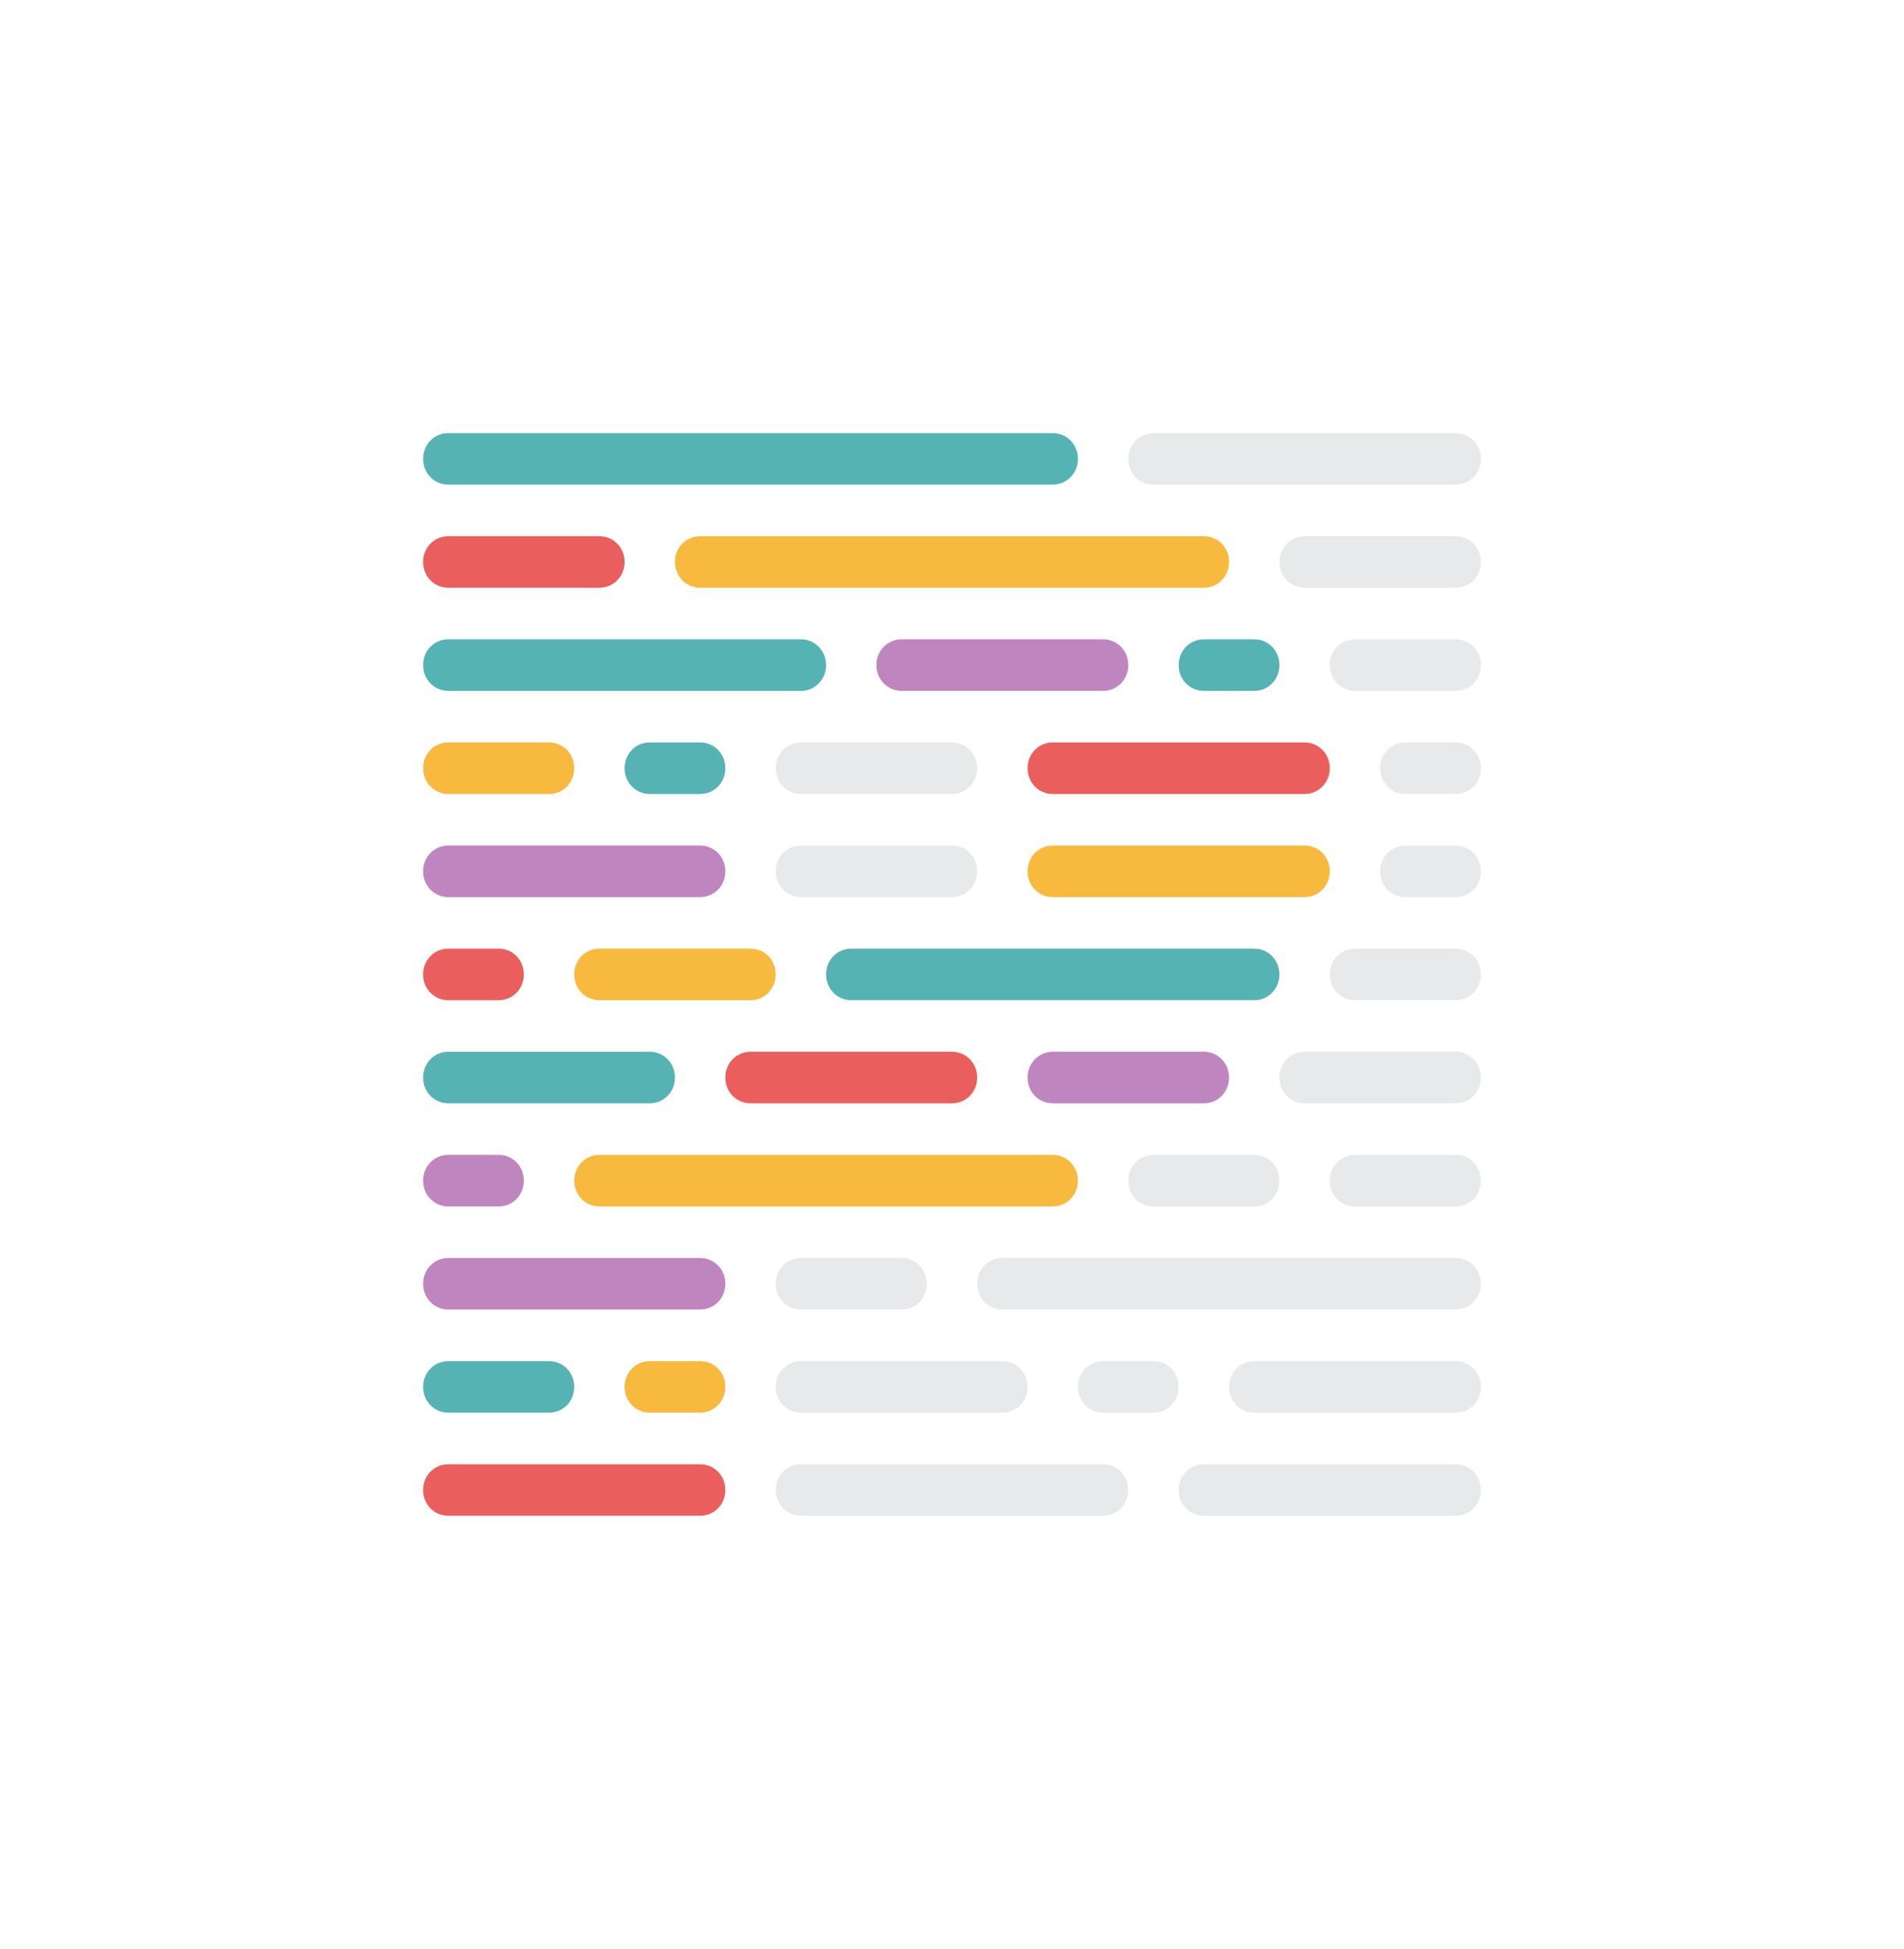 <svg width="85" height="87" viewBox="0 0 85 87" fill="none" xmlns="http://www.w3.org/2000/svg">
<path d="M53.743 28.54H55.992C56.622 28.54 57.117 29.046 57.117 29.691C57.117 30.335 56.622 30.842 55.992 30.842H53.743C53.114 30.842 52.619 30.335 52.619 29.691C52.619 29.046 53.114 28.54 53.743 28.54Z" fill="#56B3B4"/>
<path d="M20.013 65.365H31.257C31.886 65.365 32.381 65.872 32.381 66.516C32.381 67.16 31.886 67.667 31.257 67.667H20.013C19.384 67.667 18.889 67.16 18.889 66.516C18.889 65.872 19.384 65.365 20.013 65.365Z" fill="#EA5E5E"/>
<path d="M46.997 46.953H53.743C54.373 46.953 54.868 47.459 54.868 48.103C54.868 48.748 54.373 49.254 53.743 49.254H46.997C46.368 49.254 45.873 48.748 45.873 48.103C45.873 47.459 46.368 46.953 46.997 46.953Z" fill="#BF85BF"/>
<path d="M33.505 46.953H42.5C43.13 46.953 43.624 47.459 43.624 48.103C43.624 48.748 43.13 49.254 42.5 49.254H33.505C32.876 49.254 32.381 48.748 32.381 48.103C32.381 47.459 32.876 46.953 33.505 46.953Z" fill="#EA5E5E"/>
<path d="M20.013 46.953H29.008C29.638 46.953 30.132 47.459 30.132 48.103C30.132 48.748 29.638 49.254 29.008 49.254H20.013C19.384 49.254 18.889 48.748 18.889 48.103C18.889 47.459 19.384 46.953 20.013 46.953Z" fill="#56B3B4"/>
<path d="M20.013 56.159H31.257C31.886 56.159 32.381 56.665 32.381 57.309C32.381 57.954 31.886 58.46 31.257 58.46H20.013C19.384 58.46 18.889 57.954 18.889 57.309C18.889 56.665 19.384 56.159 20.013 56.159Z" fill="#BF85BF"/>
<path d="M20.013 37.746H31.257C31.886 37.746 32.381 38.252 32.381 38.897C32.381 39.541 31.886 40.048 31.257 40.048H20.013C19.384 40.048 18.889 39.541 18.889 38.897C18.889 38.252 19.384 37.746 20.013 37.746Z" fill="#BF85BF"/>
<path d="M31.257 23.936H53.743C54.373 23.936 54.868 24.443 54.868 25.087C54.868 25.732 54.373 26.238 53.743 26.238H31.257C30.627 26.238 30.132 25.732 30.132 25.087C30.132 24.443 30.627 23.936 31.257 23.936Z" fill="#F7BA3E"/>
<path d="M20.013 23.936H26.759C27.389 23.936 27.884 24.443 27.884 25.087C27.884 25.732 27.389 26.238 26.759 26.238H20.013C19.384 26.238 18.889 25.732 18.889 25.087C18.889 24.443 19.384 23.936 20.013 23.936Z" fill="#EA5E5E"/>
<path d="M29.008 60.762H31.257C31.886 60.762 32.381 61.269 32.381 61.913C32.381 62.557 31.886 63.064 31.257 63.064H29.008C28.378 63.064 27.884 62.557 27.884 61.913C27.884 61.269 28.378 60.762 29.008 60.762Z" fill="#F7BA3E"/>
<path d="M29.008 33.143H31.257C31.886 33.143 32.381 33.649 32.381 34.294C32.381 34.938 31.886 35.445 31.257 35.445H29.008C28.378 35.445 27.884 34.938 27.884 34.294C27.884 33.649 28.378 33.143 29.008 33.143Z" fill="#56B3B4"/>
<path d="M20.013 60.762H24.511C25.14 60.762 25.635 61.269 25.635 61.913C25.635 62.557 25.14 63.064 24.511 63.064H20.013C19.384 63.064 18.889 62.557 18.889 61.913C18.889 61.269 19.384 60.762 20.013 60.762Z" fill="#56B3B4"/>
<path d="M20.013 33.143H24.511C25.14 33.143 25.635 33.649 25.635 34.294C25.635 34.938 25.14 35.445 24.511 35.445H20.013C19.384 35.445 18.889 34.938 18.889 34.294C18.889 33.649 19.384 33.143 20.013 33.143Z" fill="#F7BA3E"/>
<path opacity="0.5" d="M49.246 60.762H51.495C52.124 60.762 52.619 61.269 52.619 61.913C52.619 62.557 52.124 63.064 51.495 63.064H49.246C48.617 63.064 48.122 62.557 48.122 61.913C48.122 61.269 48.617 60.762 49.246 60.762Z" fill="#D0D4D8"/>
<path opacity="0.5" d="M35.754 60.762H44.749C45.378 60.762 45.873 61.269 45.873 61.913C45.873 62.557 45.378 63.064 44.749 63.064H35.754C35.124 63.064 34.63 62.557 34.63 61.913C34.63 61.269 35.124 60.762 35.754 60.762Z" fill="#D0D4D8"/>
<path opacity="0.5" d="M55.992 60.762H64.987C65.617 60.762 66.111 61.269 66.111 61.913C66.111 62.557 65.617 63.064 64.987 63.064H55.992C55.362 63.064 54.868 62.557 54.868 61.913C54.868 61.269 55.362 60.762 55.992 60.762Z" fill="#D0D4D8"/>
<path d="M38.003 42.349H55.992C56.622 42.349 57.116 42.855 57.116 43.5C57.116 44.144 56.622 44.651 55.992 44.651H38.003C37.373 44.651 36.878 44.144 36.878 43.5C36.878 42.855 37.373 42.349 38.003 42.349Z" fill="#56B3B4"/>
<path d="M26.759 42.349H33.505C34.135 42.349 34.63 42.855 34.63 43.5C34.63 44.144 34.135 44.651 33.505 44.651H26.759C26.13 44.651 25.635 44.144 25.635 43.5C25.635 42.855 26.13 42.349 26.759 42.349Z" fill="#F7BA3E"/>
<path d="M20.013 42.349H22.262C22.892 42.349 23.386 42.855 23.386 43.5C23.386 44.144 22.892 44.651 22.262 44.651H20.013C19.384 44.651 18.889 44.144 18.889 43.5C18.889 42.855 19.384 42.349 20.013 42.349Z" fill="#EA5E5E"/>
<path d="M40.251 28.54H49.246C49.876 28.54 50.37 29.046 50.37 29.691C50.37 30.335 49.876 30.842 49.246 30.842H40.251C39.622 30.842 39.127 30.335 39.127 29.691C39.127 29.046 39.622 28.54 40.251 28.54Z" fill="#BF85BF"/>
<path d="M20.013 28.54H35.754C36.384 28.54 36.878 29.046 36.878 29.691C36.878 30.335 36.384 30.842 35.754 30.842H20.013C19.384 30.842 18.889 30.335 18.889 29.691C18.889 29.046 19.384 28.54 20.013 28.54Z" fill="#56B3B4"/>
<path d="M26.759 51.556H46.997C47.627 51.556 48.122 52.062 48.122 52.706C48.122 53.351 47.627 53.857 46.997 53.857H26.759C26.13 53.857 25.635 53.351 25.635 52.706C25.635 52.062 26.13 51.556 26.759 51.556Z" fill="#F7BA3E"/>
<path d="M20.013 51.556H22.262C22.892 51.556 23.386 52.062 23.386 52.706C23.386 53.351 22.892 53.857 22.262 53.857H20.013C19.384 53.857 18.889 53.351 18.889 52.706C18.889 52.062 19.384 51.556 20.013 51.556Z" fill="#BF85BF"/>
<path d="M46.997 33.143H58.241C58.87 33.143 59.365 33.649 59.365 34.294C59.365 34.938 58.87 35.445 58.241 35.445H46.997C46.368 35.445 45.873 34.938 45.873 34.294C45.873 33.649 46.368 33.143 46.997 33.143Z" fill="#EA5E5E"/>
<path d="M46.997 37.746H58.241C58.87 37.746 59.365 38.252 59.365 38.897C59.365 39.541 58.87 40.048 58.241 40.048H46.997C46.368 40.048 45.873 39.541 45.873 38.897C45.873 38.252 46.368 37.746 46.997 37.746Z" fill="#F7BA3E"/>
<path d="M20.013 19.334H46.997C47.627 19.334 48.122 19.84 48.122 20.484C48.122 21.129 47.627 21.635 46.997 21.635H20.013C19.384 21.635 18.889 21.129 18.889 20.484C18.889 19.84 19.384 19.334 20.013 19.334Z" fill="#56B3B4"/>
<path opacity="0.5" d="M51.495 19.334H64.987C65.616 19.334 66.111 19.84 66.111 20.484C66.111 21.129 65.616 21.635 64.987 21.635H51.495C50.865 21.635 50.37 21.129 50.37 20.484C50.37 19.84 50.865 19.334 51.495 19.334Z" fill="#D0D4D8"/>
<path opacity="0.5" d="M51.495 51.556H55.992C56.622 51.556 57.116 52.062 57.116 52.706C57.116 53.351 56.622 53.857 55.992 53.857H51.495C50.865 53.857 50.37 53.351 50.37 52.706C50.37 52.062 50.865 51.556 51.495 51.556Z" fill="#D0D4D8"/>
<path opacity="0.5" d="M60.489 51.556H64.987C65.617 51.556 66.111 52.062 66.111 52.706C66.111 53.351 65.617 53.857 64.987 53.857H60.489C59.86 53.857 59.365 53.351 59.365 52.706C59.365 52.062 59.86 51.556 60.489 51.556Z" fill="#D0D4D8"/>
<path opacity="0.5" d="M58.241 46.953H64.987C65.617 46.953 66.111 47.459 66.111 48.103C66.111 48.748 65.617 49.254 64.987 49.254H58.241C57.611 49.254 57.117 48.748 57.117 48.103C57.117 47.459 57.611 46.953 58.241 46.953Z" fill="#D0D4D8"/>
<path opacity="0.5" d="M58.241 23.936H64.987C65.617 23.936 66.111 24.443 66.111 25.087C66.111 25.732 65.617 26.238 64.987 26.238H58.241C57.611 26.238 57.117 25.732 57.117 25.087C57.117 24.443 57.611 23.936 58.241 23.936Z" fill="#D0D4D8"/>
<path opacity="0.5" d="M60.489 42.349H64.987C65.617 42.349 66.111 42.855 66.111 43.5C66.111 44.144 65.617 44.651 64.987 44.651H60.489C59.86 44.651 59.365 44.144 59.365 43.5C59.365 42.855 59.86 42.349 60.489 42.349Z" fill="#D0D4D8"/>
<path opacity="0.5" d="M60.489 28.54H64.987C65.617 28.54 66.111 29.046 66.111 29.691C66.111 30.335 65.617 30.842 64.987 30.842H60.489C59.86 30.842 59.365 30.335 59.365 29.691C59.365 29.046 59.86 28.54 60.489 28.54Z" fill="#D0D4D8"/>
<path opacity="0.5" d="M62.738 33.143H64.987C65.616 33.143 66.111 33.649 66.111 34.294C66.111 34.938 65.616 35.445 64.987 35.445H62.738C62.108 35.445 61.614 34.938 61.614 34.294C61.614 33.649 62.108 33.143 62.738 33.143Z" fill="#D0D4D8"/>
<path opacity="0.5" d="M62.738 37.746H64.987C65.616 37.746 66.111 38.252 66.111 38.897C66.111 39.541 65.616 40.048 64.987 40.048H62.738C62.108 40.048 61.614 39.541 61.614 38.897C61.614 38.252 62.108 37.746 62.738 37.746Z" fill="#D0D4D8"/>
<path opacity="0.5" d="M44.749 56.159H64.987C65.616 56.159 66.111 56.665 66.111 57.309C66.111 57.954 65.616 58.46 64.987 58.46H44.749C44.119 58.46 43.624 57.954 43.624 57.309C43.624 56.665 44.119 56.159 44.749 56.159Z" fill="#D0D4D8"/>
<path opacity="0.5" d="M35.754 56.159H40.251C40.881 56.159 41.376 56.665 41.376 57.309C41.376 57.954 40.881 58.46 40.251 58.46H35.754C35.124 58.46 34.63 57.954 34.63 57.309C34.63 56.665 35.124 56.159 35.754 56.159Z" fill="#D0D4D8"/>
<path opacity="0.5" d="M53.743 65.365H64.987C65.617 65.365 66.111 65.872 66.111 66.516C66.111 67.16 65.617 67.667 64.987 67.667H53.743C53.114 67.667 52.619 67.16 52.619 66.516C52.619 65.872 53.114 65.365 53.743 65.365Z" fill="#D0D4D8"/>
<path opacity="0.5" d="M35.754 65.365H49.246C49.876 65.365 50.37 65.872 50.37 66.516C50.37 67.16 49.876 67.667 49.246 67.667H35.754C35.124 67.667 34.63 67.16 34.63 66.516C34.63 65.872 35.124 65.365 35.754 65.365Z" fill="#D0D4D8"/>
<path opacity="0.5" d="M35.754 33.143H42.5C43.13 33.143 43.624 33.649 43.624 34.294C43.624 34.938 43.13 35.445 42.5 35.445H35.754C35.124 35.445 34.63 34.938 34.63 34.294C34.63 33.649 35.124 33.143 35.754 33.143Z" fill="#D0D4D8"/>
<path opacity="0.5" d="M35.754 37.746H42.5C43.13 37.746 43.624 38.252 43.624 38.897C43.624 39.541 43.13 40.048 42.5 40.048H35.754C35.124 40.048 34.63 39.541 34.63 38.897C34.63 38.252 35.124 37.746 35.754 37.746Z" fill="#D0D4D8"/>
</svg>
